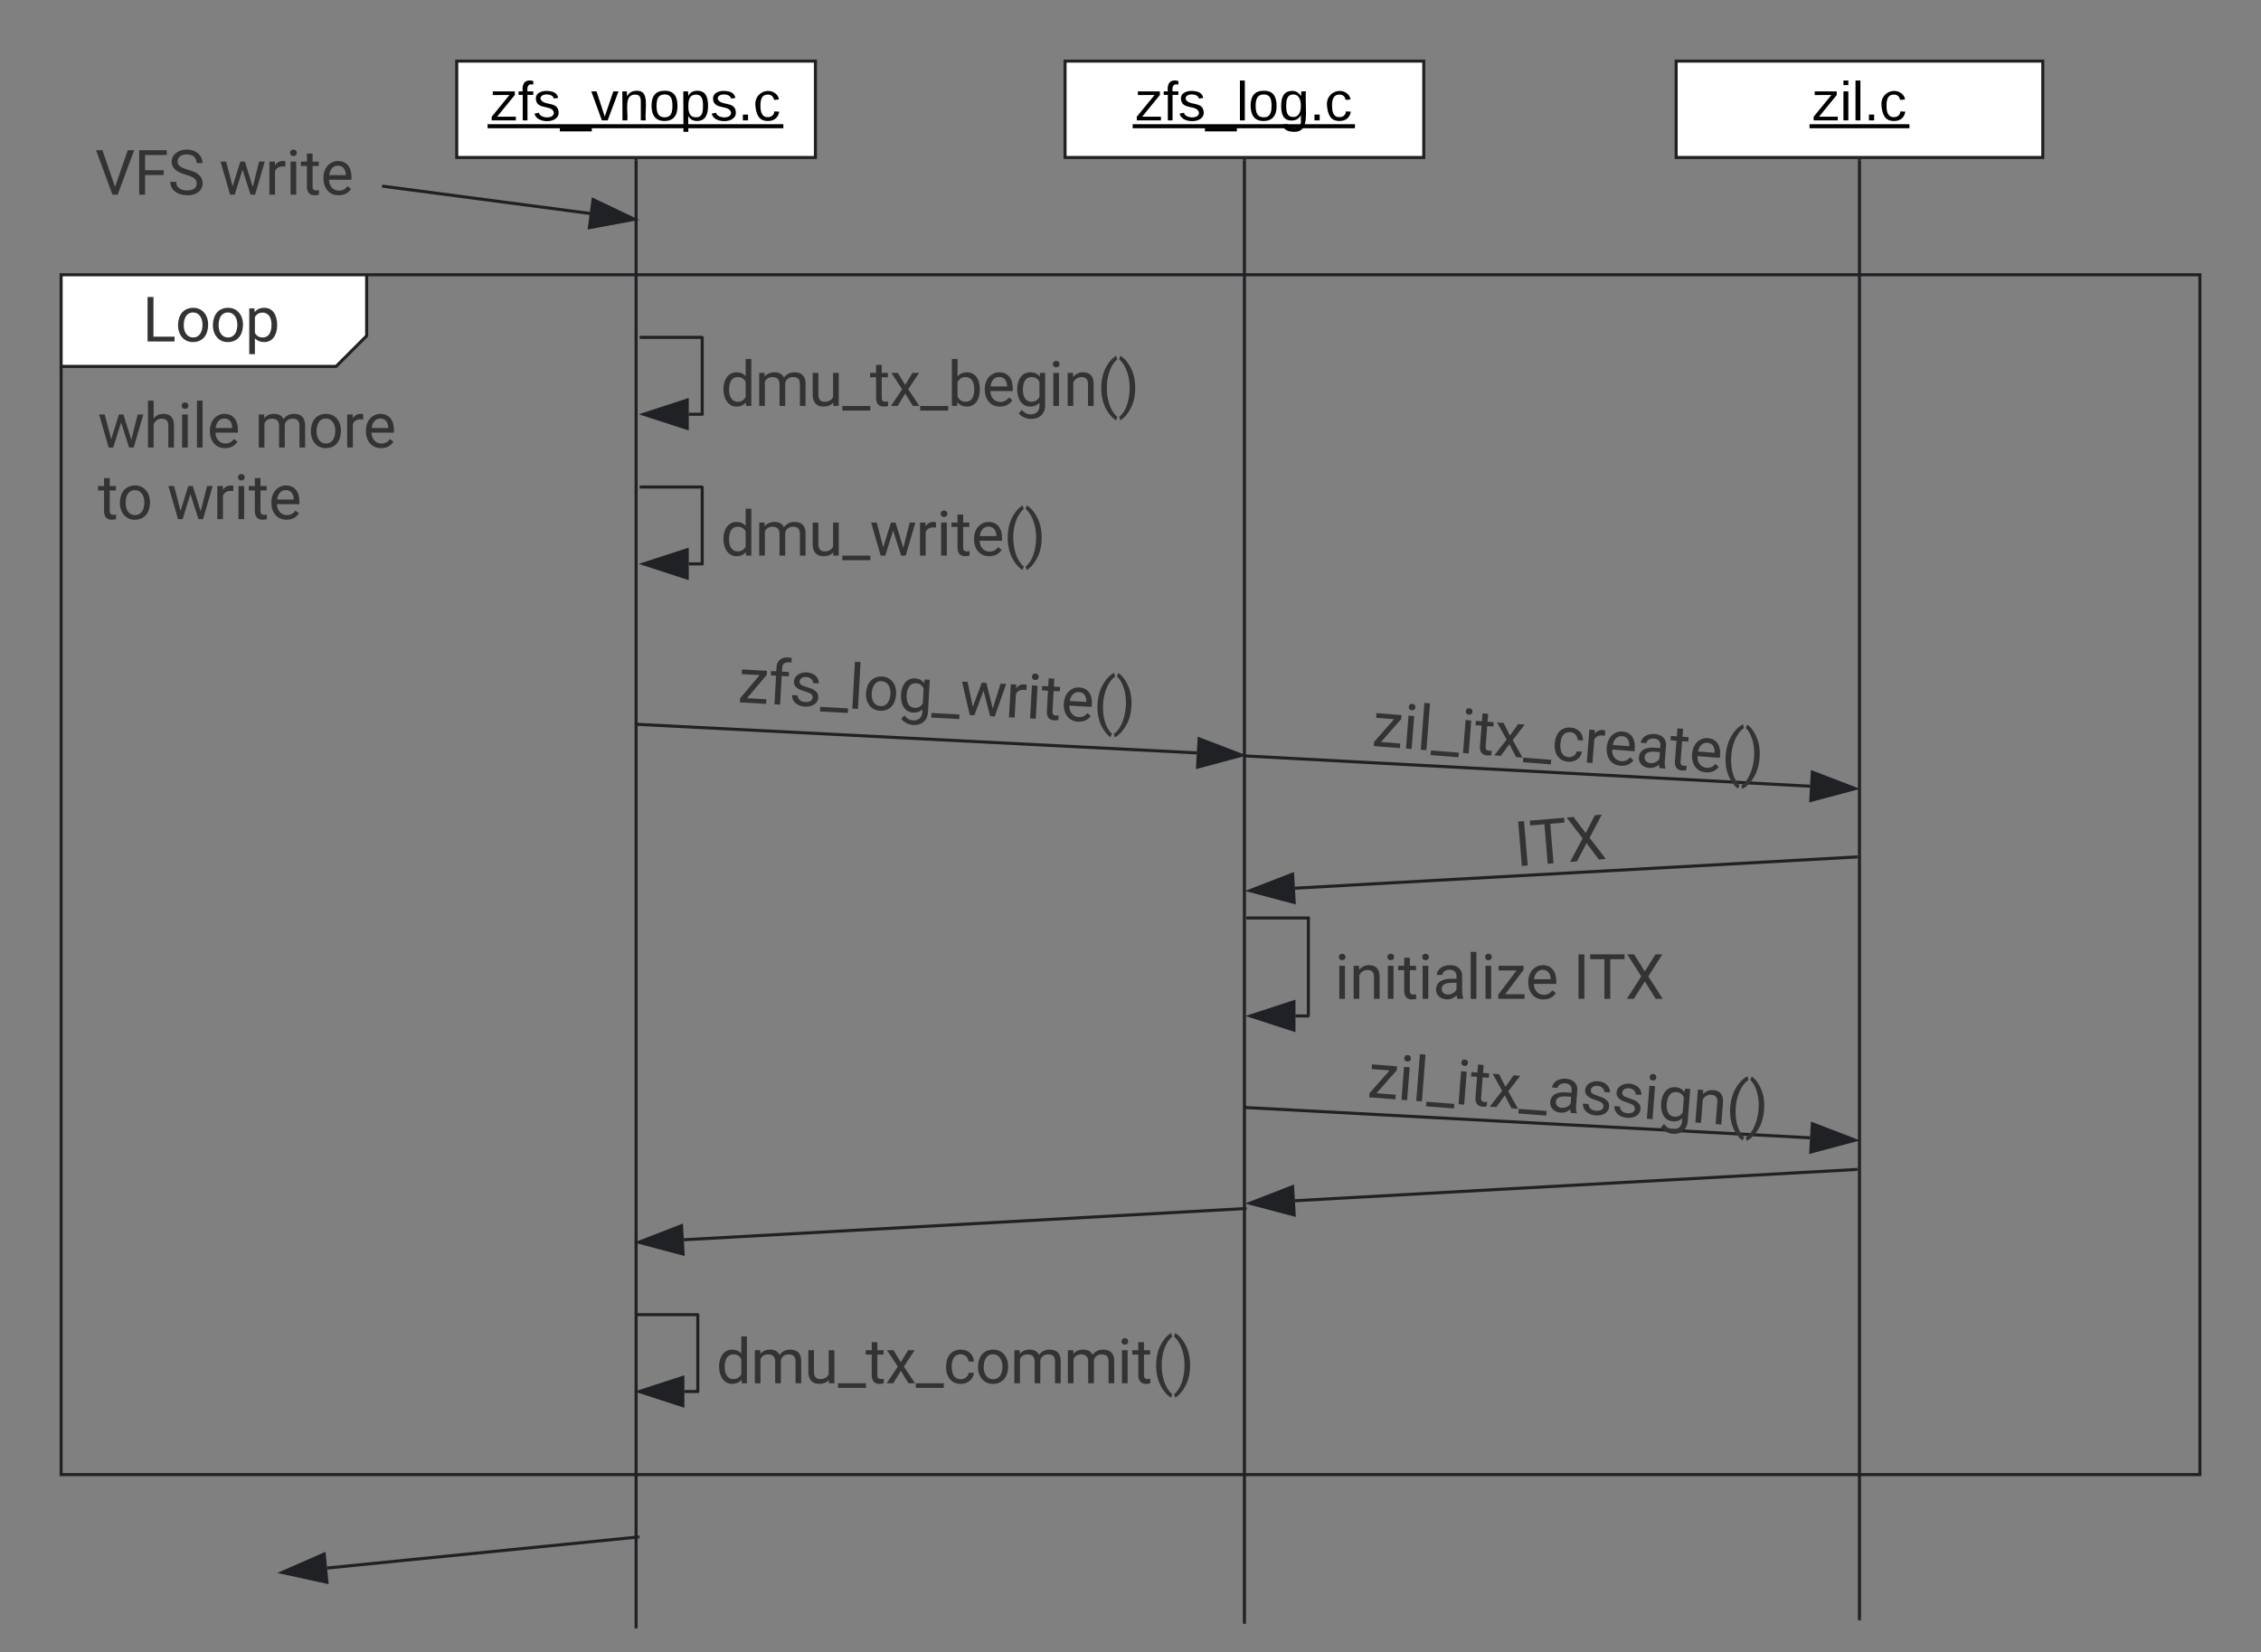 <svg xmlns="http://www.w3.org/2000/svg" xmlns:xlink="http://www.w3.org/1999/xlink" xmlns:lucid="lucid" width="740" height="540.91"><rect width="100%" height="100%" fill="#808080" stroke="none"/><g transform="translate(-291.417 -48.695)" lucid:page-tab-id="XXjFTIdv9o4M"><path d="M501.9 249.55L696 260.22l-2.16 39.4-194.13-10.66z" stroke="#000" stroke-opacity="0" fill="#fff" fill-opacity="0"/><use xlink:href="#a" transform="matrix(0.998,0.055,-0.055,0.998,506.612,254.821) translate(27.368 22.305)"/><path d="M723.2 348.5h121.14v38.35H723.2z" stroke="#000" stroke-opacity="0" fill="#fff" fill-opacity="0"/><use xlink:href="#b" transform="matrix(1,0,0,1,728.194,353.485) translate(0 22.18)"/><use xlink:href="#c" transform="matrix(1,0,0,1,728.194,353.485) translate(78.018 22.18)"/><path d="M520.8 477.96h165.1v30.1H520.8z" stroke="#000" stroke-opacity="0" fill="#fff" fill-opacity="0"/><use xlink:href="#d" transform="matrix(1,0,0,1,525.804,482.961) translate(0 18.555)"/><path d="M703.48 311.92L896 295.88l3.3 39.58-192.53 16.03z" stroke="#000" stroke-opacity="0" fill="#fff" fill-opacity="0"/><use xlink:href="#e" transform="matrix(0.997,-0.083,0.083,0.997,708.874,316.485) translate(77.186 22.305)"/><path d="M699.26 296.17l184.57 9.9M699.27 296.17l-.5-.02" stroke="#202124" fill="none"/><path d="M898.57 306.85l-14.5 3.87.5-9.26z" stroke="#202124" fill="#202124"/><path d="M719.02 263.85l173.8 13.42-3.05 39.5-173.8-13.42z" stroke="#000" stroke-opacity="0" fill="#fff" fill-opacity="0"/><use xlink:href="#f" transform="matrix(0.997,0.077,-0.077,0.997,723.621,269.216) translate(18.296 22.305)"/><path d="M715.23 339.45l183.7-10.22" stroke="#202124" fill="none"/><path d="M700.5 340.27l13.97-5.42.52 9.26z" stroke="#202124" fill="#202124"/><path d="M898.9 329.23l.53-.03M699.26 411.26l184.57 9.9M699.27 411.26l-.5-.02" stroke="#202124" fill="none"/><path d="M898.57 421.94l-14.5 3.87.5-9.25z" stroke="#202124" fill="#202124"/><path d="M719.02 378.94l173.8 13.42-3.05 39.5-173.8-13.42z" stroke="#000" stroke-opacity="0" fill="#fff" fill-opacity="0"/><use xlink:href="#g" transform="matrix(0.997,0.077,-0.077,0.997,723.621,384.306) translate(16.816 22.305)"/><path d="M715.23 441.76l183.7-10.23" stroke="#202124" fill="none"/><path d="M700.5 442.58l13.97-5.42.52 9.25z" stroke="#202124" fill="#202124"/><path d="M898.9 431.53l.53-.02M515.23 454.54l183.7-10.22" stroke="#202124" fill="none"/><path d="M500.5 455.36l13.97-5.42.52 9.26z" stroke="#202124" fill="#202124"/><path d="M698.9 444.32l.53-.03M499.83 479.06h19.65M499.85 479.06h-.52M519.47 479.06h.5M515.4 504.22h4.26" stroke="#202124" fill="none"/><path d="M500.65 504.22l14.26-4.63v9.26z" stroke="#202124" fill="#202124"/><path d="M519.65 504.22h.5M519.8 479.3V504M519.8 479.32v-.52M519.8 504v.5M499.8 285.8l183.32 9.36M499.8 285.8l-.5-.04" stroke="#202124" fill="none"/><path d="M697.87 295.92l-14.5 3.9.5-9.26z" stroke="#202124" fill="#202124"/><path d="M699.83 349.2h19.75M699.85 349.2h-.52M719.56 349.2h.52M715.4 381.27h4.06" stroke="#202124" fill="none"/><path d="M700.65 381.27l14.26-4.64v9.28z" stroke="#202124" fill="#202124"/><path d="M719.45 381.27h.5M719.63 349.37v31.4M719.63 349.38v-.5M719.63 380.76v.52" stroke="#202124" fill="none"/><path d="M522.23 207.02H687.3v30.1H522.24z" stroke="#000" stroke-opacity="0" fill="#fff" fill-opacity="0"/><use xlink:href="#h" transform="matrix(1,0,0,1,527.232,212.021) translate(0 18.555)"/><path d="M501.26 208.12h19.65M501.27 208.12h-.5M520.9 208.12h.5M516.84 233.28h4.25" stroke="#202124" fill="none"/><path d="M502.08 233.28l14.26-4.63v9.27z" stroke="#202124" fill="#202124"/><path d="M521.08 233.28h.5M521.24 208.36v24.7M521.24 208.38v-.52M521.24 233.05v.5" stroke="#202124" fill="none"/><path d="M522.23 158.03H687.3v30.1H522.24z" stroke="#000" stroke-opacity="0" fill="#fff" fill-opacity="0"/><use xlink:href="#i" transform="matrix(1,0,0,1,527.232,163.032) translate(0 18.555)"/><path d="M501.26 159.13h19.65M501.27 159.13h-.5M520.9 159.13h.5M516.84 184.3h4.25" stroke="#202124" fill="none"/><path d="M502.08 184.3l14.26-4.64v9.27z" stroke="#202124" fill="#202124"/><path d="M521.08 184.3h.5M521.24 159.37v24.7M521.24 159.4v-.53M521.24 184.06v.5M398.47 562l101.75-10.15" stroke="#202124" fill="none"/><path d="M383.78 563.45l13.74-6.03.9 9.23z" stroke="#202124" fill="#202124"/><path d="M500.2 551.86l.52-.05M416.94 109.68l67.5 8.88M416.95 109.68l-.5-.07" stroke="#202124" fill="none"/><path d="M499.07 120.48l-14.75 2.74 1.2-9.2z" stroke="#202124" fill="#202124"/><path d="M314.25 85.12h100.08v39.46H314.25z" stroke="#000" stroke-opacity="0" fill="#fff" fill-opacity="0"/><use xlink:href="#j" transform="matrix(1,0,0,1,319.249,90.117) translate(3.313 22.305)"/><use xlink:href="#k" transform="matrix(1,0,0,1,319.249,90.117) translate(43.908 22.305)"/><g class="lucid-layer" lucid:layer-id="2~jFBmxEsqmJ" display="block"><path d="M311.42 138.64h100v20l-10 10h-90z" fill="#fff"/><path d="M411.42 138.64v20l-10 10h-90" stroke="#202124" fill="none"/><path d="M311.42 138.64h700v392.78h-700z" stroke="#202124" fill="none"/><use xlink:href="#l" transform="matrix(1,0,0,1,319.417,138.639) translate(18.603 21.836)"/><use xlink:href="#m" transform="matrix(1,0,0,1,323.417,176.639) translate(0 18.555)"/><use xlink:href="#n" transform="matrix(1,0,0,1,323.417,176.639) translate(51.299 18.555)"/><use xlink:href="#o" transform="matrix(1,0,0,1,323.417,176.639) translate(0 41.992)"/><use xlink:href="#k" transform="matrix(1,0,0,1,323.417,176.639) translate(22.695 41.992)"/><path d="M440.9 68.7h117.4v31.55H440.9z" stroke="#202124" fill="#fff"/><use xlink:href="#p" transform="matrix(1,0,0,1,440.895,68.695) translate(11.005 19.41)"/><path d="M640 68.7h117.4v31.55H640z" stroke="#202124" fill="#fff"/><use xlink:href="#q" transform="matrix(1,0,0,1,640,68.695) translate(23.03 19.41)"/><path d="M840 68.7h120v31.55H840z" stroke="#202124" fill="#fff"/><use xlink:href="#r" transform="matrix(1,0,0,1,840,68.695) translate(44.555 19.41)"/><path d="M499.6 101.25v480.02" stroke="#202124" fill="none"/><path d="M500.1 101.26h-1v-.5h1z" fill="#202124"/><path d="M499.6 581.26v.5M698.7 101.25v478.52" stroke="#202124" fill="none"/><path d="M699.2 101.26h-1v-.5h1z" fill="#202124"/><path d="M698.7 579.76v.5M900 101.25v477.4" stroke="#202124" fill="none"/><path d="M900.5 101.26h-1v-.5h1z" fill="#202124"/><path d="M900 578.64v.5" stroke="#202124" fill="none"/></g><defs><path fill="#333" d="M314-151h633V0H88v-136l597-793H97v-153h820v131" id="s"/><path fill="#333" d="M704-1390c-164-38-297 28-288 194v114h231v143H416V0H231v-939H60v-143h171v-111c-12-274 208-416 483-347" id="t"/><path fill="#333" d="M538-131c121 0 232-49 232-156 0-50-20-88-56-117-73-60-334-92-420-143-92-55-162-110-162-238 0-190 192-317 400-317 223 0 414 129 413 338H759c0-108-110-186-227-186-119 0-215 53-215 159 0 45 18 78 53 101 76 52 331 90 416 139 98 57 169 115 169 251C955-92 760 20 538 20c-176 0-314-68-386-174-38-55-57-115-57-179h185c6 129 116 202 258 202" id="u"/><path fill="#333" d="M920 151H4V0h916v151" id="v"/><path fill="#333" d="M341 0H156v-1536h185V0" id="w"/><path fill="#333" d="M584 20C278 26 81-227 91-551c10-320 175-545 491-551 308-5 503 247 494 573-9 322-175 543-492 549zm-2-970c-208 0-305 185-305 421 0 216 106 398 307 398 211 0 307-186 307-420 0-214-109-399-309-399" id="x"/><path fill="#333" d="M521 20C240 20 96-239 96-550c0-303 147-552 427-552 132 0 235 47 309 140l9-120h169V-26c4 277-183 454-459 452-165-1-334-81-400-187l96-111c79 98 176 147 291 147 180 1 288-109 286-290v-93C750-23 649 20 521 20zm48-965c-209 0-287 178-287 416 0 217 86 392 285 392 117 0 202-53 257-159v-494c-57-103-142-155-255-155" id="y"/><path fill="#333" d="M1098-255l208-827h185L1176 0h-150L763-820 507 0H357L43-1082h184l213 810 252-810h149" id="z"/><path fill="#333" d="M663-916c-163-27-288 18-338 148V0H140v-1082h180l3 125c61-97 147-145 258-145 36 0 63 5 82 14v172" id="A"/><path fill="#333" d="M341 0H156v-1082h185V0zm-91-1264c-68 0-108-42-109-105 0-62 41-107 109-107s110 44 110 107-42 105-110 105" id="B"/><path fill="#333" d="M456 20C285 20 205-92 206-268v-671H9v-143h197v-262h185v262h202v143H391v671c-9 125 92 149 207 118V0c-49 13-96 20-142 20" id="C"/><path fill="#333" d="M599-131c141 0 220-65 285-146l113 88C906-50 770 20 589 20 281 21 93-214 93-545c0-223 93-397 233-485 74-48 154-72 240-72 300 2 449 218 445 537v77H278c0 197 129 357 321 357zm227-509c-3-180-88-310-260-310-170 0-264 140-282 310h542" id="D"/><path fill="#333" d="M319-664C304-226 428 158 661 357l-38 113c-89-49-172-133-254-248C142-97 71-578 194-1025c67-244 240-513 429-618l38 122c-201 153-330 502-342 857" id="E"/><path fill="#333" d="M38 357C331 141 457-487 337-984c-53-219-157-429-299-546l39-113c190 106 362 378 431 621 75 268 76 597 0 868C440 88 266 365 77 470" id="F"/><g id="a"><use transform="matrix(0.01,0,0,0.01,0,0)" xlink:href="#s"/><use transform="matrix(0.01,0,0,0.01,9.912,0)" xlink:href="#t"/><use transform="matrix(0.01,0,0,0.01,16.855,0)" xlink:href="#u"/><use transform="matrix(0.01,0,0,0.01,27.168,0)" xlink:href="#v"/><use transform="matrix(0.01,0,0,0.01,36.191,0)" xlink:href="#w"/><use transform="matrix(0.01,0,0,0.01,41.045,0)" xlink:href="#x"/><use transform="matrix(0.01,0,0,0.01,52.451,0)" xlink:href="#y"/><use transform="matrix(0.01,0,0,0.01,63.672,0)" xlink:href="#v"/><use transform="matrix(0.01,0,0,0.01,72.695,0)" xlink:href="#z"/><use transform="matrix(0.01,0,0,0.01,87.725,0)" xlink:href="#A"/><use transform="matrix(0.01,0,0,0.01,94.492,0)" xlink:href="#B"/><use transform="matrix(0.01,0,0,0.01,99.346,0)" xlink:href="#C"/><use transform="matrix(0.01,0,0,0.01,105.879,0)" xlink:href="#D"/><use transform="matrix(0.01,0,0,0.01,116.475,0)" xlink:href="#E"/><use transform="matrix(0.01,0,0,0.01,123.311,0)" xlink:href="#F"/></g><path fill="#333" d="M589-945c-131 0-219 81-264 174V0H140v-1082h175l6 136c83-104 191-156 324-156 229 0 346 129 346 387V0H806v-716c-2-153-65-229-217-229" id="G"/><path fill="#333" d="M561-1102c238-4 403 126 403 351v498c0 99 13 178 38 237V0H808c-11-21-19-59-26-114C696-25 593 20 474 20c-199 0-368-130-365-320 4-251 214-359 490-356h180v-85c-1-135-86-212-229-212-115 0-232 67-233 171H131c20-205 206-316 430-320zM294-326c0 117 90 185 207 185 122 0 239-75 278-162v-222H634c-227 0-340 66-340 199" id="H"/><g id="b"><use transform="matrix(0.01,0,0,0.01,0,0)" xlink:href="#B"/><use transform="matrix(0.01,0,0,0.01,4.854,0)" xlink:href="#G"/><use transform="matrix(0.01,0,0,0.01,15.889,0)" xlink:href="#B"/><use transform="matrix(0.01,0,0,0.01,20.742,0)" xlink:href="#C"/><use transform="matrix(0.01,0,0,0.01,27.275,0)" xlink:href="#B"/><use transform="matrix(0.01,0,0,0.01,32.129,0)" xlink:href="#H"/><use transform="matrix(0.01,0,0,0.01,43.008,0)" xlink:href="#w"/><use transform="matrix(0.01,0,0,0.01,47.861,0)" xlink:href="#B"/><use transform="matrix(0.01,0,0,0.01,52.715,0)" xlink:href="#s"/><use transform="matrix(0.01,0,0,0.01,62.471,0)" xlink:href="#D"/></g><path fill="#333" d="M375 0H183v-1456h192V0" id="I"/><path fill="#333" d="M1175-1298H707V0H516v-1298H49v-158h1126v158" id="J"/><path fill="#333" d="M644-898l349-558h226L759-734 1230 0h-228L644-568 284 0H57l472-734-461-722h225" id="K"/><g id="c"><use transform="matrix(0.01,0,0,0.01,0,0)" xlink:href="#I"/><use transform="matrix(0.01,0,0,0.01,5.156,0)" xlink:href="#J"/><use transform="matrix(0.01,0,0,0.01,17.09,0)" xlink:href="#K"/></g><path fill="#333" d="M520 20C244 20 95-247 95-550c0-298 151-550 427-552 127 0 227 43 301 130v-564h185V0H838l-9-116C755-25 652 20 520 20zm48-965c-210 0-288 177-288 416 0 218 87 392 286 392 117 0 203-53 257-158v-497c-55-102-140-153-255-153" id="L"/><path fill="#333" d="M1240-945c-141 0-250 95-250 227V0H804v-709c0-157-77-236-231-236-121 0-204 52-249 155V0H139v-1082h175l5 120c79-93 186-140 321-140 151 0 254 58 309 174 69-98 181-174 345-174 237 0 362 126 362 377V0h-185v-714c-2-159-67-231-231-231" id="M"/><path fill="#333" d="M491 20c-241-1-355-148-355-398v-704h185v699c0 164 67 246 200 246 141 0 235-53 282-158v-787h185V0H812l-4-107C736-22 630 20 491 20" id="N"/><path fill="#333" d="M503-687l240-395h216L605-547 970 0H756L506-405 256 0H41l365-547-354-535h214" id="O"/><path fill="#333" d="M277-555c0 244 77 420 297 424 127 2 249-93 255-210h175C980-127 805 20 574 20 258 20 81-222 92-562c11-319 164-533 481-540 237-5 426 165 431 392H829c-7-133-115-242-256-240-209 4-296 166-296 395" id="P"/><g id="d"><use transform="matrix(0.01,0,0,0.01,0,0)" xlink:href="#L"/><use transform="matrix(0.01,0,0,0.01,11.279,0)" xlink:href="#M"/><use transform="matrix(0.01,0,0,0.01,28.809,0)" xlink:href="#N"/><use transform="matrix(0.01,0,0,0.01,39.834,0)" xlink:href="#v"/><use transform="matrix(0.01,0,0,0.01,48.857,0)" xlink:href="#C"/><use transform="matrix(0.01,0,0,0.01,55.391,0)" xlink:href="#O"/><use transform="matrix(0.01,0,0,0.01,65.303,0)" xlink:href="#v"/><use transform="matrix(0.01,0,0,0.01,74.326,0)" xlink:href="#P"/><use transform="matrix(0.01,0,0,0.01,84.795,0)" xlink:href="#x"/><use transform="matrix(0.01,0,0,0.01,96.201,0)" xlink:href="#M"/><use transform="matrix(0.01,0,0,0.01,113.73,0)" xlink:href="#M"/><use transform="matrix(0.01,0,0,0.01,131.26,0)" xlink:href="#B"/><use transform="matrix(0.01,0,0,0.01,136.113,0)" xlink:href="#C"/><use transform="matrix(0.01,0,0,0.01,142.646,0)" xlink:href="#E"/><use transform="matrix(0.01,0,0,0.01,149.482,0)" xlink:href="#F"/></g><g id="e"><use transform="matrix(0.01,0,0,0.01,0,0)" xlink:href="#I"/><use transform="matrix(0.01,0,0,0.01,5.156,0)" xlink:href="#J"/><use transform="matrix(0.01,0,0,0.01,17.09,0)" xlink:href="#K"/></g><g id="f"><use transform="matrix(0.01,0,0,0.01,0,0)" xlink:href="#s"/><use transform="matrix(0.01,0,0,0.01,9.912,0)" xlink:href="#B"/><use transform="matrix(0.01,0,0,0.01,14.766,0)" xlink:href="#w"/><use transform="matrix(0.01,0,0,0.01,19.619,0)" xlink:href="#v"/><use transform="matrix(0.01,0,0,0.01,28.643,0)" xlink:href="#B"/><use transform="matrix(0.01,0,0,0.01,33.496,0)" xlink:href="#C"/><use transform="matrix(0.01,0,0,0.01,40.029,0)" xlink:href="#O"/><use transform="matrix(0.01,0,0,0.01,49.941,0)" xlink:href="#v"/><use transform="matrix(0.01,0,0,0.01,58.965,0)" xlink:href="#P"/><use transform="matrix(0.01,0,0,0.01,69.434,0)" xlink:href="#A"/><use transform="matrix(0.01,0,0,0.01,76.016,0)" xlink:href="#D"/><use transform="matrix(0.01,0,0,0.01,86.611,0)" xlink:href="#H"/><use transform="matrix(0.01,0,0,0.01,97.49,0)" xlink:href="#C"/><use transform="matrix(0.01,0,0,0.01,104.023,0)" xlink:href="#D"/><use transform="matrix(0.01,0,0,0.01,114.619,0)" xlink:href="#E"/><use transform="matrix(0.01,0,0,0.01,121.455,0)" xlink:href="#F"/></g><g id="g"><use transform="matrix(0.01,0,0,0.01,0,0)" xlink:href="#s"/><use transform="matrix(0.01,0,0,0.01,9.912,0)" xlink:href="#B"/><use transform="matrix(0.01,0,0,0.01,14.766,0)" xlink:href="#w"/><use transform="matrix(0.01,0,0,0.01,19.619,0)" xlink:href="#v"/><use transform="matrix(0.01,0,0,0.01,28.643,0)" xlink:href="#B"/><use transform="matrix(0.01,0,0,0.01,33.496,0)" xlink:href="#C"/><use transform="matrix(0.01,0,0,0.01,40.029,0)" xlink:href="#O"/><use transform="matrix(0.01,0,0,0.01,49.941,0)" xlink:href="#v"/><use transform="matrix(0.01,0,0,0.01,58.965,0)" xlink:href="#H"/><use transform="matrix(0.01,0,0,0.01,69.844,0)" xlink:href="#u"/><use transform="matrix(0.01,0,0,0.01,80.156,0)" xlink:href="#u"/><use transform="matrix(0.01,0,0,0.01,90.469,0)" xlink:href="#B"/><use transform="matrix(0.01,0,0,0.01,95.322,0)" xlink:href="#y"/><use transform="matrix(0.01,0,0,0.01,106.543,0)" xlink:href="#G"/><use transform="matrix(0.01,0,0,0.01,117.578,0)" xlink:href="#E"/><use transform="matrix(0.01,0,0,0.01,124.414,0)" xlink:href="#F"/></g><g id="h"><use transform="matrix(0.01,0,0,0.01,0,0)" xlink:href="#L"/><use transform="matrix(0.01,0,0,0.01,11.279,0)" xlink:href="#M"/><use transform="matrix(0.01,0,0,0.01,28.809,0)" xlink:href="#N"/><use transform="matrix(0.01,0,0,0.01,39.834,0)" xlink:href="#v"/><use transform="matrix(0.01,0,0,0.01,48.857,0)" xlink:href="#z"/><use transform="matrix(0.01,0,0,0.01,63.887,0)" xlink:href="#A"/><use transform="matrix(0.01,0,0,0.01,70.654,0)" xlink:href="#B"/><use transform="matrix(0.01,0,0,0.01,75.508,0)" xlink:href="#C"/><use transform="matrix(0.01,0,0,0.01,82.041,0)" xlink:href="#D"/><use transform="matrix(0.01,0,0,0.01,92.637,0)" xlink:href="#E"/><use transform="matrix(0.01,0,0,0.01,99.473,0)" xlink:href="#F"/></g><path fill="#333" d="M634-1102c292 0 422 254 422 573 0 298-143 547-420 549-137 0-242-48-317-145L310 0H140v-1536h185v573c75-93 178-139 309-139zm-44 965c207 0 281-175 281-413 0-224-79-395-283-395-122 0-210 57-263 170v468c57 113 145 170 265 170" id="Q"/><g id="i"><use transform="matrix(0.01,0,0,0.01,0,0)" xlink:href="#L"/><use transform="matrix(0.01,0,0,0.01,11.279,0)" xlink:href="#M"/><use transform="matrix(0.01,0,0,0.01,28.809,0)" xlink:href="#N"/><use transform="matrix(0.01,0,0,0.01,39.834,0)" xlink:href="#v"/><use transform="matrix(0.01,0,0,0.01,48.857,0)" xlink:href="#C"/><use transform="matrix(0.01,0,0,0.01,55.391,0)" xlink:href="#O"/><use transform="matrix(0.01,0,0,0.01,65.303,0)" xlink:href="#v"/><use transform="matrix(0.01,0,0,0.01,74.326,0)" xlink:href="#Q"/><use transform="matrix(0.01,0,0,0.01,85.547,0)" xlink:href="#D"/><use transform="matrix(0.01,0,0,0.01,96.143,0)" xlink:href="#y"/><use transform="matrix(0.01,0,0,0.01,107.363,0)" xlink:href="#B"/><use transform="matrix(0.01,0,0,0.01,112.217,0)" xlink:href="#G"/><use transform="matrix(0.01,0,0,0.01,123.252,0)" xlink:href="#E"/><use transform="matrix(0.01,0,0,0.01,130.088,0)" xlink:href="#F"/></g><path fill="#333" d="M651-255l416-1201h210L737 0H567L28-1456h209" id="R"/><path fill="#333" d="M972-643H361V0H169v-1456h902v158H361v498h611v157" id="S"/><path fill="#333" d="M631-137c179 0 314-70 314-231 0-71-25-127-75-166s-141-77-272-115c-165-47-285-106-360-175s-112-154-112-255c0-245 231-397 495-397 206 0 369 89 449 218 43 68 65 142 65 223H942c0-184-129-283-321-283-172 0-299 76-301 236 0 59 26 109 76 150s135 78 256 113c205 59 345 116 436 256 35 53 50 119 50 193-2 256-231 398-507 390C333 12 90-129 80-422h193c0 187 160 285 358 285" id="T"/><g id="j"><use transform="matrix(0.01,0,0,0.01,0,0)" xlink:href="#R"/><use transform="matrix(0.01,0,0,0.01,12.725,0)" xlink:href="#S"/><use transform="matrix(0.01,0,0,0.01,23.779,0)" xlink:href="#T"/></g><g id="k"><use transform="matrix(0.01,0,0,0.01,0,0)" xlink:href="#z"/><use transform="matrix(0.01,0,0,0.01,15.029,0)" xlink:href="#A"/><use transform="matrix(0.01,0,0,0.01,21.797,0)" xlink:href="#B"/><use transform="matrix(0.01,0,0,0.01,26.65,0)" xlink:href="#C"/><use transform="matrix(0.01,0,0,0.01,33.184,0)" xlink:href="#D"/></g><path fill="#333" d="M362-157h690V0H169v-1456h193v1299" id="U"/><path fill="#333" d="M632-1102c291 0 422 251 422 573 0 297-141 548-419 549-131 0-235-42-310-125v521H140v-1498h169l9 120c75-93 180-140 314-140zm-53 971c207 0 290-180 290-419 0-218-92-395-292-395-112 0-196 50-252 149v517c55 99 140 148 254 148" id="V"/><g id="l"><use transform="matrix(0.01,0,0,0.01,0,0)" xlink:href="#U"/><use transform="matrix(0.01,0,0,0.01,10.762,0)" xlink:href="#x"/><use transform="matrix(0.01,0,0,0.01,22.168,0)" xlink:href="#x"/><use transform="matrix(0.01,0,0,0.01,33.574,0)" xlink:href="#V"/></g><path fill="#333" d="M589-945c-131 0-219 81-264 174V0H140v-1536h185v585c82-101 189-151 320-151 229 0 346 129 346 387V0H806v-716c-2-153-65-229-217-229" id="W"/><g id="m"><use transform="matrix(0.01,0,0,0.01,0,0)" xlink:href="#z"/><use transform="matrix(0.01,0,0,0.01,15.029,0)" xlink:href="#W"/><use transform="matrix(0.01,0,0,0.01,26.045,0)" xlink:href="#B"/><use transform="matrix(0.01,0,0,0.01,30.898,0)" xlink:href="#w"/><use transform="matrix(0.01,0,0,0.01,35.752,0)" xlink:href="#D"/></g><g id="n"><use transform="matrix(0.01,0,0,0.01,0,0)" xlink:href="#M"/><use transform="matrix(0.01,0,0,0.01,17.529,0)" xlink:href="#x"/><use transform="matrix(0.01,0,0,0.01,28.936,0)" xlink:href="#A"/><use transform="matrix(0.01,0,0,0.01,35.518,0)" xlink:href="#D"/></g><g id="o"><use transform="matrix(0.01,0,0,0.01,0,0)" xlink:href="#C"/><use transform="matrix(0.01,0,0,0.01,6.338,0)" xlink:href="#x"/></g><path d="M9 0v-24l116-142H16v-24h144v24L44-24h123V0H9" id="X"/><path d="M101-234c-31-9-42 10-38 44h38v23H63V0H32v-167H5v-23h27c-7-52 17-82 69-68v24" id="Y"/><path d="M135-143c-3-34-86-38-87 0 15 53 115 12 119 90S17 21 10-45l28-5c4 36 97 45 98 0-10-56-113-15-118-90-4-57 82-63 122-42 12 7 21 19 24 35" id="Z"/><path d="M-5 72V49h209v23H-5" id="aa"/><path d="M108 0H70L1-190h34L89-25l56-165h34" id="ab"/><path d="M117-194c89-4 53 116 60 194h-32v-121c0-31-8-49-39-48C34-167 62-67 57 0H25l-1-190h30c1 10-1 24 2 32 11-22 29-35 61-36" id="ac"/><path d="M100-194c62-1 85 37 85 99 1 63-27 99-86 99S16-35 15-95c0-66 28-99 85-99zM99-20c44 1 53-31 53-75 0-43-8-75-51-75s-53 32-53 75 10 74 51 75" id="ad"/><path d="M115-194c55 1 70 41 70 98S169 2 115 4C84 4 66-9 55-30l1 105H24l-1-265h31l2 30c10-21 28-34 59-34zm-8 174c40 0 45-34 45-75s-6-73-45-74c-42 0-51 32-51 76 0 43 10 73 51 73" id="ae"/><path d="M33 0v-38h34V0H33" id="af"/><path d="M96-169c-40 0-48 33-48 73s9 75 48 75c24 0 41-14 43-38l32 2c-6 37-31 61-74 61-59 0-76-41-82-99-10-93 101-131 147-64 4 7 5 14 7 22l-32 3c-4-21-16-35-41-35" id="ag"/><g id="p"><use transform="matrix(0.05,0,0,0.05,0,0)" xlink:href="#X"/><use transform="matrix(0.05,0,0,0.05,9,0)" xlink:href="#Y"/><use transform="matrix(0.05,0,0,0.05,14,0)" xlink:href="#Z"/><use transform="matrix(0.05,0,0,0.05,23,0)" xlink:href="#aa"/><use transform="matrix(0.05,0,0,0.05,33,0)" xlink:href="#ab"/><use transform="matrix(0.05,0,0,0.05,42,0)" xlink:href="#ac"/><use transform="matrix(0.05,0,0,0.05,52,0)" xlink:href="#ad"/><use transform="matrix(0.05,0,0,0.05,62,0)" xlink:href="#ae"/><use transform="matrix(0.05,0,0,0.05,72,0)" xlink:href="#Z"/><use transform="matrix(0.05,0,0,0.05,81,0)" xlink:href="#af"/><use transform="matrix(0.05,0,0,0.05,86,0)" xlink:href="#ag"/><path d="M-.9 1.25h96.8v1.32H-.9z"/></g><path d="M24 0v-261h32V0H24" id="ah"/><path d="M177-190C167-65 218 103 67 71c-23-6-38-20-44-43l32-5c15 47 100 32 89-28v-30C133-14 115 1 83 1 29 1 15-40 15-95c0-56 16-97 71-98 29-1 48 16 59 35 1-10 0-23 2-32h30zM94-22c36 0 50-32 50-73 0-42-14-75-50-75-39 0-46 34-46 75s6 73 46 73" id="ai"/><g id="q"><use transform="matrix(0.05,0,0,0.05,0,0)" xlink:href="#X"/><use transform="matrix(0.05,0,0,0.05,9,0)" xlink:href="#Y"/><use transform="matrix(0.05,0,0,0.05,14,0)" xlink:href="#Z"/><use transform="matrix(0.05,0,0,0.05,23,0)" xlink:href="#aa"/><use transform="matrix(0.05,0,0,0.05,33,0)" xlink:href="#ah"/><use transform="matrix(0.05,0,0,0.05,36.95,0)" xlink:href="#ad"/><use transform="matrix(0.05,0,0,0.05,46.95,0)" xlink:href="#ai"/><use transform="matrix(0.05,0,0,0.05,56.95,0)" xlink:href="#af"/><use transform="matrix(0.05,0,0,0.05,61.95,0)" xlink:href="#ag"/><path d="M-.9 1.25h72.75v1.32H-.9z"/></g><path d="M24-231v-30h32v30H24zM24 0v-190h32V0H24" id="aj"/><g id="r"><use transform="matrix(0.05,0,0,0.05,0,0)" xlink:href="#X"/><use transform="matrix(0.05,0,0,0.05,9,0)" xlink:href="#aj"/><use transform="matrix(0.05,0,0,0.05,12.95,0)" xlink:href="#ah"/><use transform="matrix(0.05,0,0,0.05,16.9,0)" xlink:href="#af"/><use transform="matrix(0.05,0,0,0.05,21.9,0)" xlink:href="#ag"/><path d="M-.9 1.25h32.7v1.32H-.9z"/></g></defs></g></svg>